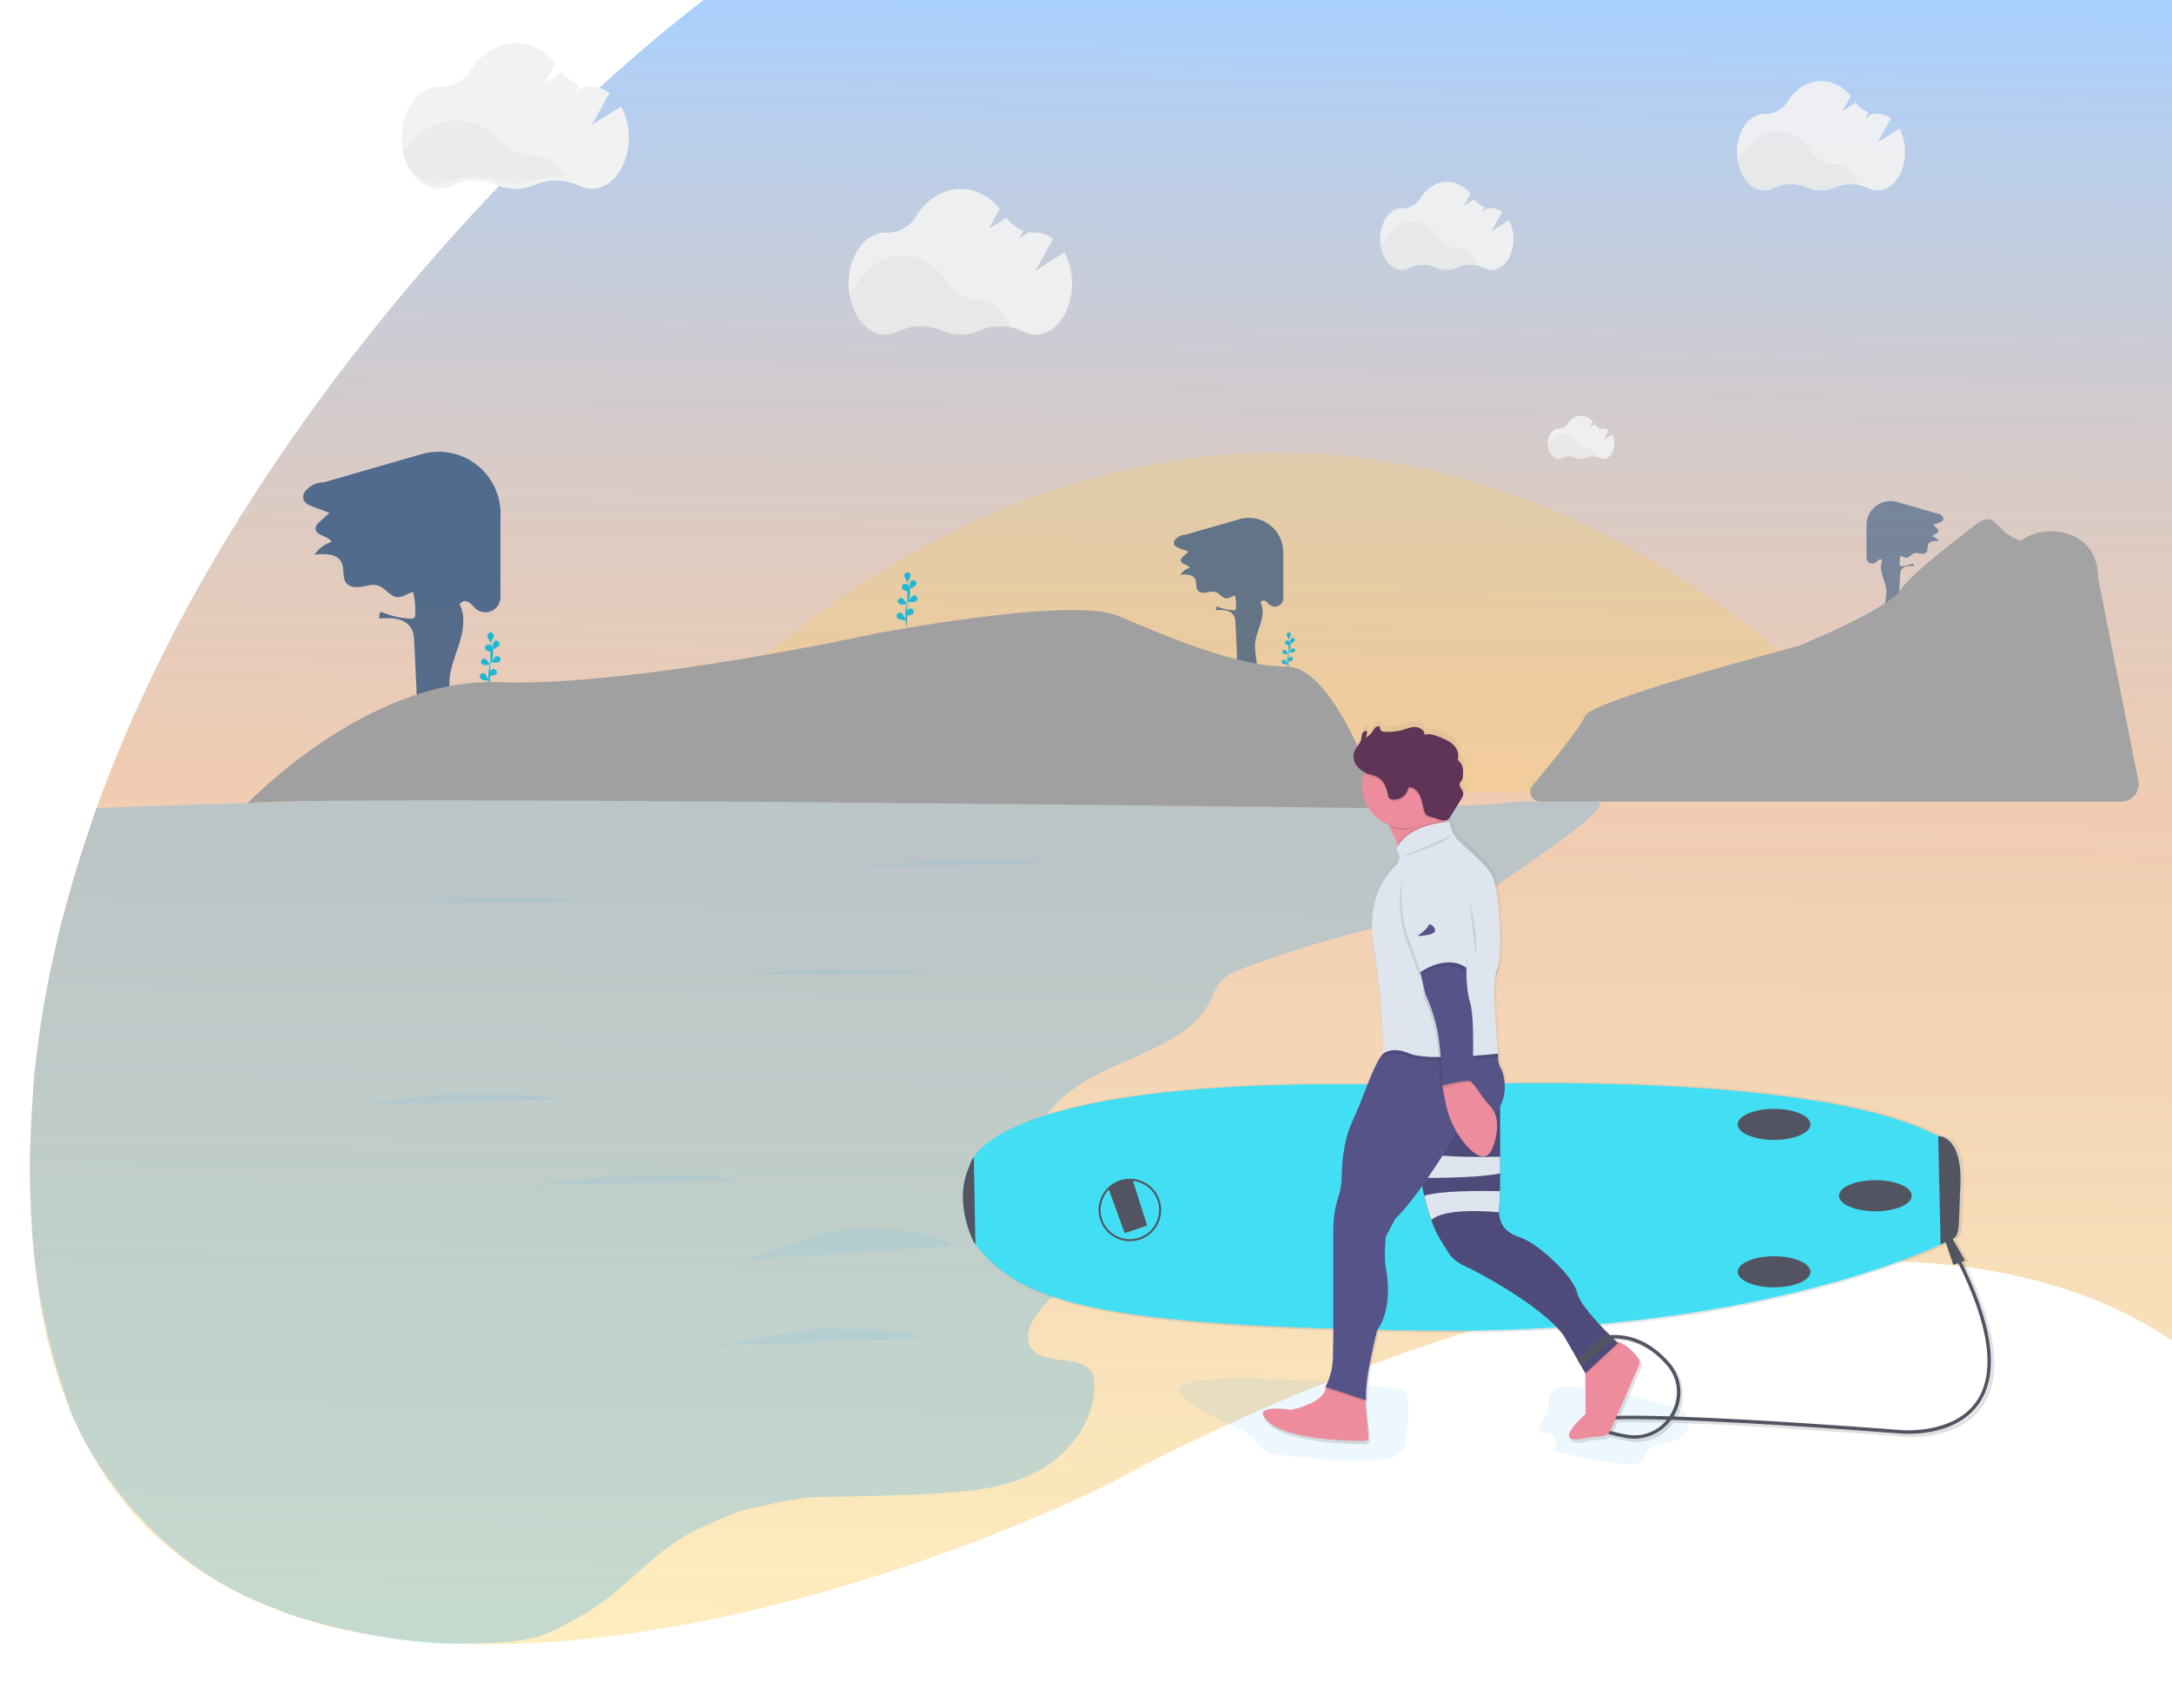 <svg width="1090" height="857" viewBox="0 0 1090 857" fill="none" xmlns="http://www.w3.org/2000/svg">
<path d="M17.632 635.751C-13.111 356.526 228.458 95.573 353.086 0H1090V672.777C944.968 574.524 673.621 680.001 556.076 745.021C389.404 824.942 48.374 914.976 17.632 635.751Z" fill="url(#paint0_linear)" fill-opacity="0.45"/>
<g filter="url(#filter0_f)">
<path d="M317.823 398.505C417.504 266.905 691.692 89.683 967.482 398.505C938.89 398.505 520.503 395.58 317.823 398.505Z" fill="#FDCA40" fill-opacity="0.21"/>
</g>
<path d="M245.918 345.279C245.918 345.279 243.807 338.13 246.315 332.87C247.381 330.668 247.701 328.18 247.226 325.78C246.995 324.642 246.658 323.527 246.222 322.45" fill="#42AFF4"/>
<path d="M247.784 319.129C247.784 319.972 246.196 322.501 246.196 322.501C246.196 322.501 244.601 319.972 244.601 319.129C244.585 318.91 244.614 318.691 244.687 318.484C244.76 318.278 244.874 318.089 245.024 317.928C245.173 317.768 245.354 317.64 245.555 317.552C245.756 317.465 245.973 317.42 246.192 317.42C246.411 317.42 246.628 317.465 246.829 317.552C247.031 317.64 247.211 317.768 247.361 317.928C247.51 318.089 247.625 318.278 247.697 318.484C247.77 318.691 247.8 318.91 247.784 319.129Z" fill="#42AFF4"/>
<path d="M250.409 323.985C249.937 324.718 247.218 325.991 247.218 325.991C247.218 325.991 247.269 322.99 247.741 322.256C247.971 321.903 248.332 321.655 248.744 321.568C249.157 321.48 249.587 321.559 249.941 321.789C250.295 322.018 250.543 322.378 250.631 322.79C250.718 323.202 250.639 323.631 250.409 323.985V323.985Z" fill="#42AFF4"/>
<path d="M250.3 332.28C249.514 332.676 246.526 332.398 246.526 332.398C246.526 332.398 248.079 329.869 248.864 329.447C249.051 329.353 249.254 329.297 249.462 329.281C249.67 329.265 249.879 329.291 250.077 329.356C250.276 329.421 250.459 329.524 250.618 329.66C250.776 329.795 250.906 329.961 251 330.147C251.095 330.333 251.151 330.536 251.167 330.744C251.183 330.951 251.157 331.16 251.092 331.358C251.027 331.556 250.924 331.74 250.788 331.898C250.652 332.056 250.486 332.186 250.3 332.28V332.28Z" fill="#42AFF4"/>
<path d="M248.797 338.535C248.088 339.058 245.099 339.294 245.099 339.294C245.099 339.294 246.196 336.503 246.906 335.981C247.243 335.775 247.646 335.702 248.034 335.776C248.423 335.851 248.769 336.068 249.006 336.384C249.243 336.701 249.352 337.094 249.314 337.488C249.275 337.881 249.091 338.245 248.797 338.51V338.535Z" fill="#42AFF4"/>
<path d="M243.875 326.16C244.508 326.767 247.437 327.399 247.437 327.399C247.437 327.399 246.72 324.49 246.095 323.883C245.793 323.589 245.386 323.427 244.964 323.433C244.542 323.438 244.139 323.611 243.845 323.913C243.551 324.215 243.388 324.621 243.394 325.042C243.399 325.464 243.572 325.866 243.875 326.16V326.16Z" fill="#42AFF4"/>
<path d="M242.211 333.502C242.997 333.89 245.985 333.62 245.985 333.62C245.985 333.62 244.432 331.091 243.647 330.661C243.273 330.498 242.85 330.483 242.466 330.621C242.082 330.759 241.765 331.039 241.581 331.403C241.397 331.767 241.36 332.187 241.477 332.578C241.595 332.968 241.857 333.299 242.211 333.502V333.502Z" fill="#42AFF4"/>
<path d="M241.578 340.853C242.279 341.376 245.276 341.612 245.276 341.612C245.276 341.612 244.17 338.822 243.469 338.307C243.305 338.16 243.112 338.048 242.903 337.979C242.693 337.91 242.471 337.886 242.251 337.907C242.032 337.929 241.819 337.996 241.627 338.104C241.434 338.213 241.267 338.36 241.135 338.536C241.003 338.713 240.909 338.915 240.86 339.13C240.81 339.345 240.806 339.568 240.848 339.784C240.89 340.001 240.976 340.206 241.102 340.387C241.228 340.568 241.39 340.721 241.578 340.836V340.853Z" fill="#42AFF4"/>
<g opacity="0.7">
<path opacity="0.7" d="M245.918 345.279C245.918 345.279 243.807 338.13 246.315 332.87C247.381 330.668 247.702 328.18 247.226 325.78C246.995 324.642 246.658 323.527 246.222 322.45" fill="#00BFB2"/>
<path opacity="0.7" d="M247.784 319.129C247.784 319.972 246.196 322.501 246.196 322.501C246.196 322.501 244.601 319.972 244.601 319.129C244.585 318.91 244.614 318.691 244.687 318.484C244.76 318.278 244.874 318.089 245.024 317.928C245.173 317.768 245.354 317.64 245.555 317.552C245.756 317.465 245.973 317.42 246.192 317.42C246.411 317.42 246.628 317.465 246.83 317.552C247.031 317.64 247.211 317.768 247.361 317.928C247.51 318.089 247.625 318.278 247.697 318.484C247.77 318.691 247.8 318.91 247.784 319.129Z" fill="#00BFB2"/>
<path opacity="0.7" d="M250.409 323.985C249.937 324.718 247.218 325.991 247.218 325.991C247.218 325.991 247.269 322.99 247.741 322.256C247.971 321.903 248.332 321.655 248.744 321.568C249.157 321.48 249.587 321.559 249.941 321.789C250.295 322.018 250.543 322.378 250.631 322.79C250.719 323.202 250.639 323.631 250.409 323.985V323.985Z" fill="#00BFB2"/>
<path opacity="0.7" d="M250.3 332.28C249.514 332.676 246.526 332.398 246.526 332.398C246.526 332.398 248.079 329.869 248.864 329.447C249.051 329.353 249.254 329.297 249.462 329.281C249.67 329.265 249.879 329.291 250.077 329.356C250.276 329.42 250.459 329.524 250.618 329.66C250.776 329.795 250.906 329.961 251 330.147C251.095 330.333 251.151 330.536 251.167 330.744C251.183 330.951 251.157 331.16 251.092 331.358C251.027 331.556 250.924 331.74 250.788 331.898C250.652 332.056 250.486 332.186 250.3 332.28V332.28Z" fill="#00BFB2"/>
<path opacity="0.7" d="M248.797 338.535C248.088 339.058 245.099 339.294 245.099 339.294C245.099 339.294 246.196 336.503 246.906 335.981C247.243 335.775 247.645 335.702 248.034 335.776C248.423 335.851 248.769 336.068 249.006 336.384C249.243 336.701 249.352 337.094 249.314 337.488C249.275 337.881 249.091 338.245 248.797 338.51V338.535Z" fill="#00BFB2"/>
<path opacity="0.7" d="M243.875 326.16C244.508 326.767 247.437 327.399 247.437 327.399C247.437 327.399 246.72 324.49 246.095 323.883C245.793 323.589 245.386 323.427 244.964 323.433C244.542 323.438 244.139 323.611 243.845 323.913C243.551 324.215 243.388 324.621 243.394 325.042C243.399 325.464 243.572 325.866 243.875 326.16V326.16Z" fill="#00BFB2"/>
<path opacity="0.7" d="M242.211 333.502C242.997 333.89 245.985 333.62 245.985 333.62C245.985 333.62 244.432 331.091 243.647 330.661C243.273 330.498 242.85 330.483 242.466 330.621C242.082 330.759 241.765 331.039 241.581 331.403C241.397 331.767 241.36 332.187 241.477 332.578C241.595 332.968 241.857 333.299 242.211 333.502V333.502Z" fill="#00BFB2"/>
<path opacity="0.7" d="M241.578 340.853C242.279 341.376 245.276 341.612 245.276 341.612C245.276 341.612 244.17 338.822 243.469 338.307C243.305 338.16 243.112 338.048 242.903 337.979C242.693 337.91 242.471 337.886 242.251 337.907C242.032 337.929 241.819 337.996 241.627 338.104C241.434 338.213 241.267 338.36 241.135 338.536C241.003 338.713 240.909 338.915 240.86 339.13C240.81 339.345 240.806 339.568 240.848 339.784C240.89 340.001 240.976 340.206 241.102 340.387C241.228 340.568 241.39 340.721 241.578 340.836V340.853Z" fill="#00BFB2"/>
</g>
<path d="M455.139 314.914C455.139 314.914 453.029 307.757 455.536 302.496C456.604 300.295 456.924 297.806 456.448 295.406C456.216 294.271 455.88 293.159 455.443 292.085" fill="#42AFF4"/>
<path d="M457.005 288.755C457.005 289.598 455.418 292.178 455.418 292.178C455.418 292.178 453.822 289.649 453.822 288.755C453.852 288.354 454.032 287.978 454.327 287.704C454.623 287.43 455.011 287.278 455.414 287.278C455.817 287.278 456.205 287.43 456.5 287.704C456.796 287.978 456.976 288.354 457.005 288.755V288.755Z" fill="#42AFF4"/>
<path d="M459.631 293.611C459.158 294.344 456.44 295.617 456.44 295.617C456.44 295.617 456.49 292.624 456.963 291.883C457.193 291.529 457.553 291.282 457.966 291.194C458.378 291.106 458.809 291.186 459.162 291.415C459.516 291.644 459.764 292.004 459.852 292.416C459.94 292.828 459.861 293.258 459.631 293.611V293.611Z" fill="#42AFF4"/>
<path d="M459.521 301.906C458.736 302.302 455.747 302.033 455.747 302.033C455.747 302.033 457.301 299.503 458.086 299.074C458.462 298.883 458.899 298.85 459.299 298.982C459.7 299.113 460.032 299.398 460.222 299.773C460.412 300.149 460.445 300.585 460.314 300.985C460.183 301.385 459.897 301.716 459.521 301.906V301.906Z" fill="#42AFF4"/>
<path d="M458.018 308.17C457.309 308.684 454.32 308.92 454.32 308.92C454.32 308.92 455.418 306.138 456.127 305.615C456.465 305.409 456.867 305.336 457.256 305.411C457.644 305.486 457.991 305.702 458.227 306.019C458.464 306.336 458.574 306.729 458.535 307.122C458.497 307.515 458.312 307.88 458.018 308.144V308.17Z" fill="#42AFF4"/>
<path d="M453.096 295.786C453.73 296.401 456.659 297.033 456.659 297.033C456.659 297.033 455.942 294.125 455.317 293.51C455.167 293.364 454.99 293.249 454.796 293.172C454.602 293.095 454.395 293.056 454.186 293.059C453.977 293.062 453.77 293.106 453.578 293.188C453.386 293.27 453.213 293.39 453.067 293.539C452.921 293.689 452.806 293.865 452.729 294.059C452.651 294.253 452.613 294.46 452.616 294.669C452.618 294.877 452.662 295.083 452.745 295.275C452.827 295.467 452.947 295.64 453.096 295.786V295.786Z" fill="#42AFF4"/>
<path d="M451.433 303.128C452.218 303.525 455.207 303.246 455.207 303.246C455.207 303.246 453.653 300.717 452.868 300.296C452.682 300.202 452.479 300.145 452.271 300.13C452.063 300.114 451.853 300.139 451.655 300.204C451.457 300.269 451.273 300.372 451.115 300.508C450.957 300.644 450.827 300.81 450.732 300.996C450.638 301.182 450.581 301.384 450.566 301.592C450.55 301.8 450.575 302.009 450.64 302.207C450.705 302.405 450.809 302.588 450.945 302.746C451.081 302.905 451.247 303.034 451.433 303.128V303.128Z" fill="#42AFF4"/>
<path d="M450.8 310.488C451.501 311.011 454.498 311.238 454.498 311.238C454.498 311.238 453.392 308.456 452.691 307.934C452.527 307.786 452.334 307.674 452.124 307.605C451.915 307.536 451.693 307.512 451.473 307.533C451.253 307.555 451.041 307.622 450.848 307.73C450.656 307.839 450.489 307.986 450.356 308.163C450.224 308.339 450.131 308.541 450.081 308.756C450.032 308.971 450.028 309.194 450.07 309.41C450.111 309.627 450.198 309.832 450.324 310.013C450.449 310.195 450.612 310.348 450.8 310.463V310.488Z" fill="#42AFF4"/>
<g opacity="0.7">
<path opacity="0.7" d="M455.139 314.914C455.139 314.914 453.029 307.757 455.536 302.496C456.604 300.295 456.924 297.806 456.448 295.406C456.216 294.271 455.88 293.159 455.443 292.085" fill="#00BFB2"/>
<path opacity="0.7" d="M457.005 288.755C457.005 289.598 455.418 292.178 455.418 292.178C455.418 292.178 453.822 289.649 453.822 288.755C453.852 288.354 454.032 287.978 454.327 287.704C454.623 287.43 455.011 287.278 455.414 287.278C455.817 287.278 456.205 287.43 456.5 287.704C456.796 287.978 456.976 288.354 457.005 288.755V288.755Z" fill="#00BFB2"/>
<path opacity="0.7" d="M459.631 293.611C459.158 294.344 456.44 295.617 456.44 295.617C456.44 295.617 456.49 292.624 456.963 291.883C457.193 291.529 457.553 291.282 457.966 291.194C458.378 291.106 458.809 291.186 459.162 291.415C459.516 291.644 459.764 292.004 459.852 292.416C459.94 292.828 459.861 293.258 459.631 293.611V293.611Z" fill="#00BFB2"/>
<path opacity="0.7" d="M459.521 301.906C458.736 302.302 455.747 302.033 455.747 302.033C455.747 302.033 457.301 299.503 458.086 299.074C458.462 298.883 458.899 298.85 459.299 298.982C459.7 299.113 460.032 299.398 460.222 299.773C460.412 300.149 460.445 300.585 460.314 300.985C460.183 301.385 459.897 301.716 459.521 301.906V301.906Z" fill="#00BFB2"/>
<path opacity="0.7" d="M458.018 308.17C457.309 308.684 454.321 308.92 454.321 308.92C454.321 308.92 455.418 306.138 456.127 305.615C456.465 305.409 456.867 305.336 457.256 305.411C457.644 305.486 457.991 305.702 458.228 306.019C458.464 306.336 458.574 306.729 458.535 307.122C458.497 307.515 458.312 307.88 458.018 308.144V308.17Z" fill="#00BFB2"/>
<path opacity="0.7" d="M453.096 295.786C453.73 296.401 456.659 297.033 456.659 297.033C456.659 297.033 455.942 294.125 455.317 293.51C455.167 293.364 454.99 293.249 454.796 293.172C454.602 293.095 454.395 293.056 454.186 293.059C453.977 293.062 453.77 293.106 453.578 293.188C453.386 293.27 453.213 293.39 453.067 293.539C452.921 293.689 452.806 293.865 452.729 294.059C452.651 294.253 452.613 294.46 452.616 294.669C452.618 294.877 452.662 295.083 452.745 295.275C452.827 295.467 452.947 295.64 453.096 295.786V295.786Z" fill="#00BFB2"/>
<path opacity="0.7" d="M451.433 303.128C452.218 303.525 455.207 303.246 455.207 303.246C455.207 303.246 453.653 300.717 452.868 300.296C452.682 300.202 452.479 300.145 452.271 300.13C452.063 300.114 451.853 300.139 451.655 300.204C451.457 300.269 451.273 300.372 451.115 300.508C450.957 300.644 450.827 300.81 450.732 300.996C450.638 301.182 450.581 301.384 450.566 301.592C450.55 301.8 450.575 302.009 450.64 302.207C450.705 302.405 450.809 302.588 450.945 302.746C451.081 302.905 451.247 303.034 451.433 303.128V303.128Z" fill="#00BFB2"/>
<path opacity="0.7" d="M450.8 310.488C451.501 311.011 454.498 311.238 454.498 311.238C454.498 311.238 453.392 308.456 452.691 307.934C452.527 307.786 452.334 307.674 452.124 307.605C451.915 307.536 451.693 307.512 451.473 307.533C451.253 307.555 451.041 307.622 450.848 307.73C450.656 307.839 450.489 307.986 450.356 308.163C450.224 308.339 450.131 308.541 450.081 308.756C450.032 308.971 450.028 309.194 450.07 309.41C450.111 309.627 450.198 309.832 450.324 310.013C450.449 310.195 450.612 310.348 450.8 310.463V310.488Z" fill="#00BFB2"/>
</g>
<path d="M646.572 335.922C646.572 335.922 645.179 331.192 646.834 327.711C647.541 326.256 647.754 324.61 647.442 323.024C647.29 322.271 647.067 321.534 646.775 320.823" fill="#42AFF4"/>
<path d="M647.805 318.623C647.57 319.424 647.217 320.185 646.758 320.882C646.296 320.186 645.94 319.424 645.703 318.623C645.689 318.477 645.707 318.33 645.754 318.192C645.801 318.053 645.876 317.926 645.975 317.818C646.074 317.71 646.194 317.624 646.328 317.565C646.462 317.506 646.607 317.475 646.754 317.475C646.9 317.475 647.045 317.506 647.179 317.565C647.313 317.624 647.434 317.71 647.533 317.818C647.631 317.926 647.707 318.053 647.754 318.192C647.8 318.33 647.818 318.477 647.805 318.623V318.623Z" fill="#42AFF4"/>
<path d="M649.544 321.835C648.91 322.378 648.198 322.824 647.433 323.158C647.425 322.323 647.542 321.49 647.779 320.688C647.85 320.562 647.945 320.451 648.06 320.363C648.175 320.274 648.307 320.211 648.448 320.176C648.588 320.141 648.735 320.135 648.878 320.159C649.021 320.183 649.157 320.236 649.279 320.315C649.4 320.394 649.504 320.497 649.584 320.618C649.664 320.739 649.718 320.875 649.743 321.017C649.768 321.16 649.763 321.306 649.729 321.447C649.694 321.587 649.631 321.72 649.544 321.835Z" fill="#42AFF4"/>
<path d="M649.443 327.323C648.621 327.474 647.781 327.499 646.952 327.399C647.367 326.674 647.888 326.015 648.497 325.443C648.744 325.337 649.022 325.33 649.275 325.422C649.528 325.514 649.735 325.699 649.856 325.939C649.977 326.178 650.001 326.455 649.924 326.713C649.847 326.97 649.675 327.188 649.443 327.323V327.323Z" fill="#42AFF4"/>
<path d="M648.48 331.462C647.694 331.75 646.868 331.918 646.031 331.96C646.317 331.174 646.718 330.435 647.222 329.768C647.447 329.623 647.718 329.57 647.981 329.617C648.244 329.665 648.479 329.811 648.639 330.025C648.798 330.239 648.871 330.505 648.841 330.77C648.812 331.036 648.683 331.28 648.48 331.454V331.462Z" fill="#42AFF4"/>
<path d="M645.221 323.268C645.963 323.665 646.76 323.949 647.585 324.111C647.404 323.296 647.103 322.511 646.69 321.784C646.595 321.678 646.479 321.591 646.349 321.531C646.22 321.471 646.079 321.438 645.936 321.434C645.793 321.43 645.65 321.456 645.518 321.509C645.385 321.563 645.264 321.643 645.164 321.744C645.063 321.846 644.984 321.967 644.933 322.1C644.881 322.233 644.857 322.376 644.862 322.519C644.867 322.661 644.902 322.802 644.964 322.931C645.026 323.059 645.113 323.174 645.221 323.268V323.268Z" fill="#42AFF4"/>
<path d="M644.124 328.124C644.959 328.28 645.813 328.308 646.656 328.208C646.241 327.481 645.717 326.822 645.103 326.252C644.854 326.127 644.566 326.106 644.302 326.193C644.037 326.28 643.818 326.468 643.693 326.716C643.568 326.964 643.546 327.252 643.633 327.516C643.72 327.78 643.909 327.999 644.157 328.124H644.124Z" fill="#42AFF4"/>
<path d="M643.701 332.996C644.488 333.285 645.313 333.453 646.15 333.494C645.866 332.708 645.462 331.972 644.951 331.31C644.84 331.229 644.714 331.169 644.58 331.136C644.446 331.103 644.307 331.096 644.171 331.116C643.895 331.157 643.648 331.306 643.482 331.53C643.316 331.753 643.246 332.033 643.287 332.308C643.329 332.584 643.478 332.831 643.701 332.996Z" fill="#42AFF4"/>
<g opacity="0.7">
<path opacity="0.7" d="M646.572 335.922C646.572 335.922 645.179 331.192 646.834 327.711C647.541 326.256 647.754 324.61 647.442 323.024C647.29 322.271 647.066 321.534 646.775 320.823" fill="#00BFB2"/>
<path opacity="0.7" d="M647.805 318.623C647.57 319.424 647.217 320.185 646.758 320.882C646.296 320.186 645.94 319.424 645.702 318.623C645.689 318.477 645.707 318.33 645.754 318.192C645.801 318.053 645.876 317.926 645.975 317.818C646.074 317.71 646.194 317.624 646.328 317.565C646.462 317.506 646.607 317.475 646.754 317.475C646.9 317.475 647.045 317.506 647.179 317.565C647.313 317.624 647.434 317.71 647.532 317.818C647.631 317.926 647.707 318.053 647.753 318.192C647.8 318.33 647.818 318.477 647.805 318.623V318.623Z" fill="#00BFB2"/>
<path opacity="0.7" d="M649.544 321.835C648.91 322.378 648.198 322.824 647.433 323.158C647.425 322.323 647.542 321.49 647.779 320.688C647.85 320.562 647.945 320.451 648.06 320.363C648.175 320.274 648.307 320.211 648.448 320.176C648.588 320.141 648.735 320.135 648.878 320.159C649.021 320.183 649.157 320.236 649.279 320.315C649.4 320.394 649.504 320.497 649.584 320.618C649.664 320.739 649.718 320.875 649.743 321.017C649.768 321.16 649.763 321.306 649.729 321.447C649.694 321.587 649.631 321.72 649.544 321.835Z" fill="#00BFB2"/>
<path opacity="0.7" d="M649.443 327.323C648.621 327.474 647.781 327.499 646.952 327.399C647.367 326.674 647.888 326.015 648.497 325.443C648.744 325.337 649.022 325.33 649.275 325.422C649.528 325.514 649.735 325.699 649.856 325.939C649.977 326.178 650.001 326.455 649.924 326.713C649.847 326.97 649.675 327.188 649.443 327.323V327.323Z" fill="#00BFB2"/>
<path opacity="0.7" d="M648.48 331.462C647.694 331.75 646.868 331.918 646.031 331.96C646.317 331.174 646.718 330.435 647.222 329.768C647.447 329.623 647.718 329.57 647.981 329.617C648.244 329.665 648.479 329.811 648.639 330.025C648.798 330.239 648.871 330.505 648.841 330.77C648.812 331.036 648.683 331.28 648.48 331.454V331.462Z" fill="#00BFB2"/>
<path opacity="0.7" d="M645.221 323.268C645.963 323.665 646.759 323.949 647.585 324.111C647.404 323.295 647.102 322.511 646.69 321.784C646.595 321.678 646.479 321.591 646.349 321.531C646.219 321.471 646.079 321.438 645.936 321.434C645.792 321.43 645.65 321.456 645.517 321.509C645.385 321.563 645.264 321.643 645.163 321.744C645.063 321.846 644.984 321.967 644.932 322.1C644.88 322.233 644.856 322.376 644.862 322.519C644.867 322.661 644.902 322.802 644.964 322.93C645.025 323.059 645.113 323.174 645.221 323.268V323.268Z" fill="#00BFB2"/>
<path opacity="0.7" d="M644.124 328.124C644.959 328.28 645.813 328.308 646.656 328.208C646.241 327.481 645.717 326.822 645.103 326.252C644.854 326.127 644.566 326.106 644.302 326.193C644.037 326.28 643.818 326.468 643.693 326.716C643.568 326.964 643.546 327.252 643.633 327.516C643.72 327.78 643.909 327.999 644.157 328.124H644.124Z" fill="#00BFB2"/>
<path opacity="0.7" d="M643.701 332.996C644.488 333.285 645.313 333.453 646.15 333.494C645.866 332.708 645.462 331.972 644.951 331.31C644.84 331.229 644.714 331.169 644.58 331.136C644.446 331.103 644.307 331.096 644.171 331.116C643.895 331.157 643.648 331.306 643.482 331.53C643.316 331.753 643.246 332.033 643.287 332.308C643.329 332.584 643.478 332.831 643.701 332.996Z" fill="#00BFB2"/>
</g>
<path d="M251.169 258.12V299.714C251.169 306.568 242.684 309.94 238.074 304.865L237.914 304.688C236.42 303.002 234.376 300.987 232.325 301.872C231.724 302.213 231.159 302.611 230.636 303.061C231.049 303.968 231.404 304.9 231.7 305.851C233.473 311.752 232.088 318.05 230.197 323.883C228.306 329.717 225.874 335.483 225.554 341.587C225.485 344.53 225.657 347.473 226.069 350.388C226.71 355.943 227.377 361.6 229.699 366.683C230.974 369.465 232.772 372.273 232.392 375.307C222.378 375.752 212.361 374.483 202.775 371.556C209.403 364.879 209.394 354.299 208.955 344.917L207.883 322.24C207.773 320.022 207.655 317.738 206.642 315.757C205.257 313.068 202.42 311.382 199.448 310.699C196.464 310.166 193.419 310.067 190.406 310.404C190.181 309.225 190.404 308.005 191.031 306.981C195.751 309.017 200.797 310.196 205.933 310.463C206.25 310.563 206.588 310.579 206.913 310.508C207.239 310.437 207.539 310.282 207.786 310.058C208.032 309.834 208.215 309.55 208.316 309.233C208.418 308.917 208.434 308.579 208.364 308.254C208.558 304.498 208.214 300.734 207.342 297.076C204.615 297.725 202.201 299.874 199.398 299.664C195.717 299.385 193.538 295.272 190.111 294.007C187.451 293.029 184.53 293.889 181.752 294.395C178.975 294.901 175.665 294.867 173.833 292.709C171.528 289.986 172.989 285.67 171.477 282.432C169.35 277.813 162.916 277.728 157.859 278.361C159.887 275.311 162.899 273.047 166.395 271.945C164.563 268.674 158.028 268.894 158.374 264.957C158.479 264.023 158.931 263.163 159.64 262.546C161.515 260.826 163.395 259.112 165.28 257.403L156.913 254.242C154.549 253.357 151.848 252.109 152.16 249.007C152.308 247.844 152.851 246.767 153.697 245.955L154.229 245.416C156.448 243.237 159.441 242.024 162.553 242.044L211.522 227.932C216.159 226.596 221.044 226.357 225.79 227.234C230.536 228.112 235.012 230.081 238.863 232.986C242.714 235.892 245.834 239.653 247.976 243.971C250.118 248.29 251.223 253.048 251.203 257.867L251.169 258.12Z" fill="#134074" fill-opacity="0.69"/>
<path d="M643.997 277.256V300.304C643.984 301.139 643.723 301.951 643.247 302.637C642.771 303.323 642.102 303.853 641.324 304.159C640.546 304.465 639.695 304.534 638.878 304.356C638.062 304.179 637.316 303.763 636.736 303.162L636.652 303.061C635.807 302.134 634.693 301.012 633.553 301.501C633.219 301.688 632.905 301.908 632.616 302.159C632.843 302.664 633.04 303.182 633.207 303.71C634.186 306.956 633.418 310.454 632.363 313.7C631.307 316.945 629.973 320.124 629.83 323.521C629.791 325.15 629.887 326.78 630.117 328.394C630.472 331.471 630.843 334.607 632.126 337.422C632.835 338.965 633.815 340.525 633.621 342.202C628.071 342.454 622.519 341.749 617.208 340.12C620.88 336.428 620.88 330.56 620.636 325.359C620.433 321.172 620.236 316.982 620.045 312.789C620.073 311.557 619.837 310.332 619.352 309.198C618.929 308.472 618.354 307.845 617.666 307.361C616.979 306.876 616.195 306.546 615.367 306.391C613.715 306.097 612.029 306.043 610.361 306.231C610.235 305.577 610.358 304.901 610.707 304.334C613.322 305.465 616.118 306.119 618.964 306.264C619.14 306.319 619.327 306.326 619.507 306.285C619.687 306.245 619.853 306.158 619.989 306.034C620.125 305.909 620.225 305.751 620.281 305.576C620.337 305.4 620.346 305.214 620.306 305.034C620.418 302.955 620.23 300.871 619.749 298.846V298.846C618.238 299.2 616.895 300.397 615.342 300.279C613.307 300.119 612.092 297.843 610.175 297.143C608.698 296.604 607.085 297.076 605.54 297.354C603.995 297.632 602.163 297.615 601.158 296.426C599.875 294.917 600.677 292.523 599.849 290.728C598.667 288.199 595.105 288.123 592.302 288.468C593.426 286.781 595.094 285.529 597.03 284.919C596.016 283.098 592.394 283.233 592.58 281.05C592.641 280.53 592.894 280.052 593.289 279.709L596.413 276.86L591.778 275.107C590.47 274.618 588.958 273.926 589.144 272.207C589.224 271.565 589.522 270.97 589.988 270.521L590.292 270.217C590.899 269.616 591.618 269.14 592.409 268.818C593.2 268.495 594.047 268.332 594.902 268.337L622.012 260.548C624.579 259.814 627.283 259.687 629.908 260.176C632.533 260.666 635.009 261.758 637.138 263.368C639.267 264.977 640.993 267.059 642.177 269.449C643.362 271.839 643.973 274.472 643.963 277.138L643.997 277.256Z" fill="#134074" fill-opacity="0.62"/>
<path d="M936.693 263.777V279.937C936.698 280.521 936.877 281.091 937.209 281.572C937.54 282.054 938.007 282.426 938.552 282.64C939.096 282.855 939.692 282.903 940.263 282.777C940.834 282.651 941.355 282.358 941.759 281.935L941.818 281.868C942.4 281.218 943.194 280.426 943.996 280.772C944.229 280.906 944.45 281.061 944.654 281.235C944.492 281.588 944.354 281.951 944.241 282.323C943.548 284.607 944.089 287.069 944.832 289.345C945.575 291.621 946.52 293.855 946.639 296.241C946.664 297.385 946.596 298.53 946.436 299.664C946.296 301.838 945.818 303.976 945.018 306.003C944.528 307.091 943.827 308.186 943.971 309.375C947.871 309.547 951.771 309.051 955.504 307.908C952.92 305.312 952.92 301.164 953.097 297.539C953.232 294.597 953.376 291.638 953.511 288.713C953.489 287.845 953.653 286.983 953.992 286.184C954.29 285.673 954.694 285.232 955.178 284.892C955.662 284.551 956.213 284.319 956.795 284.211C957.957 284.003 959.143 283.963 960.316 284.093C960.397 283.634 960.31 283.161 960.071 282.761C958.234 283.556 956.27 284.015 954.271 284.118C954.147 284.14 954.019 284.138 953.896 284.11C953.773 284.083 953.656 284.031 953.553 283.958C953.469 283.863 953.406 283.752 953.367 283.632C953.328 283.512 953.313 283.385 953.325 283.259C953.245 281.797 953.379 280.332 953.722 278.909C954.777 279.162 955.723 279.996 956.812 279.912C958.247 279.802 959.092 278.226 960.443 277.712C961.481 277.332 962.612 277.669 963.701 277.863C964.791 278.057 966.065 278.049 966.775 277.206C967.678 276.152 967.112 274.466 967.695 273.21C968.539 271.414 971.072 271.381 972.997 271.625C972.215 270.423 971.039 269.529 969.671 269.096C970.388 267.815 972.93 267.907 972.794 266.373C972.758 266.01 972.583 265.675 972.305 265.437L970.11 263.431L973.369 262.2C974.289 261.854 975.344 261.357 975.218 260.16C975.156 259.71 974.945 259.295 974.618 258.98L974.407 258.769C973.981 258.346 973.475 258.011 972.919 257.783C972.362 257.556 971.766 257.441 971.165 257.446L952.109 251.949C950.304 251.429 948.403 251.337 946.555 251.678C944.708 252.019 942.966 252.786 941.466 253.916C939.967 255.047 938.752 256.51 937.918 258.191C937.083 259.872 936.652 261.724 936.659 263.6L936.693 263.777Z" fill="#134074" fill-opacity="0.5"/>
<path opacity="0.3" d="M761.702 402.256H800.545C814.852 402.256 760.351 437.669 748.329 446.185C734.532 455.94 715.833 459.583 698.153 463.672C673.355 469.406 648.951 476.703 625.088 485.518C620.772 487.12 616.338 488.848 613.33 491.799C609.983 495.088 608.853 499.43 606.839 503.359C598.955 518.688 578.404 526.681 560.248 534.649C542.092 542.616 522.866 554.378 522.017 570.904C521.66 577.481 525.321 584.842 533.061 587.118C542.407 589.892 555.711 584.968 561.463 591.511C563.757 594.133 563.604 597.632 563.009 600.786C559.186 620.912 541.769 637.362 525.763 653.179C518.074 660.768 510.938 672.892 520.351 679.132C527.87 684.115 541.438 681.012 546.969 687.445C548.872 689.671 549.212 692.504 549.229 695.194C549.348 714.51 534.743 733.422 513.096 741.955C499.095 747.486 483.148 748.776 467.575 749.653C447.882 750.775 410.37 751.34 408.401 751.34C406.433 751.34 393.568 753.17 384.28 755.406C371.199 758.555 375.691 755.858 351.73 766.694C327.769 777.531 316.466 796.269 293.862 809.589C271.257 822.91 266.284 824.49 229.664 824.941C193.044 825.393 143.741 810.667 139.697 807.783C63.745 781.143 35.334 709.515 33.907 704.835C52.895 742.312 19.892 691.741 15.823 612.272C14.387 584.223 14.919 577.956 17.18 538.221C22.153 496.681 24.865 489.908 29.838 466.88L38.428 436.176L43.401 420.824L48.374 405.472C234.196 399.047 498.602 391.666 684.313 399.938C729.97 401.936 716.368 407.037 761.702 402.256Z" fill="#42AFF4"/>
<path d="M772.868 402.284C771.934 402.284 771.018 402.019 770.23 401.518C769.441 401.017 768.812 400.303 768.416 399.457C768.02 398.612 767.873 397.672 767.993 396.747C768.113 395.821 768.495 394.949 769.094 394.233C778.196 383.367 793.41 364.728 795.436 359.324C798.34 351.518 902.466 324.187 902.466 324.187C902.466 324.187 947.829 305.961 954.229 295.524C958.019 289.362 976.686 274.533 991.293 263.49C1002.58 254.925 1000.69 267.705 1014.38 271.347C1025.06 262.512 1052.93 264.603 1052.93 290.079L1073.1 391.948C1073.35 393.204 1073.32 394.498 1073.01 395.74C1072.7 396.981 1072.11 398.138 1071.3 399.127C1070.49 400.116 1069.47 400.913 1068.31 401.46C1067.15 402.008 1065.88 402.292 1064.6 402.292L772.868 402.284Z" fill="#A3A3A3"/>
<path d="M123.801 403.54C123.801 403.54 184.31 339.791 250.24 342.371C316.17 344.95 438.997 318.025 438.997 318.025C438.997 318.025 537.432 299.107 560.911 309.021C584.391 318.935 620.518 334.564 645.812 334.564C671.107 334.564 693.675 405.614 693.675 405.614C693.675 405.614 123.801 398.33 123.801 403.54Z" fill="#A0A0A0"/>
<path opacity="0.1" d="M780.18 721.163C780.818 722.24 781.073 723.501 780.905 724.742C780.736 725.983 780.154 727.13 779.251 727.999C791.15 731.211 803.292 733.45 815.555 734.693C818.696 735.013 822.36 735.064 824.412 732.67C825.788 731.051 826.1 728.648 827.628 727.198C828.597 726.417 829.742 725.882 830.963 725.639C834.746 724.585 838.748 724.054 842.167 722.132C845.586 720.21 848.347 716.307 847.368 712.513C846.236 708.146 841.145 706.317 836.764 705.179L823.112 701.621C814.968 699.422 806.644 697.952 798.239 697.229C793.562 696.858 785.946 694.861 781.497 696.909C775.992 699.438 778.221 704.378 776.38 709.251C775.477 711.636 771.222 715.295 773.105 718.237C774.177 719.923 778.441 718.397 780.18 721.163Z" fill="#42AFF4"/>
<path opacity="0.1" d="M630.176 691.758C630.176 691.758 579.426 689.693 594.716 701.874C610.006 714.056 623.92 715.675 630.176 723.228C636.432 730.781 637.851 729.635 660.157 731.877C682.463 734.12 704.524 734.002 705.343 725.133C706.162 716.265 708.45 702.532 705.343 698.519C702.236 694.506 630.176 691.758 630.176 691.758Z" fill="#42AFF4"/>
<path d="M986.126 633.767L987.89 633.11L981.676 622.201C985.543 619.765 984.479 615.642 985.493 595.3C986.708 570.912 975.977 569.825 974.356 569.808H974.154C926.747 544.517 816.129 542.224 756.084 543.017C755.984 540.471 755.357 537.974 754.243 535.682C753.25 533.838 752.736 531.774 752.749 529.68V529.68C752.749 529.68 752.749 529.562 752.749 529.36C752.749 528.517 752.749 527.918 752.749 527.918C752.749 527.918 750.968 510.856 750.883 498.033C750.925 492.975 751.272 488.76 752.167 486.906C753.332 484.511 753.813 478.425 753.771 471.301C753.855 458.589 752.082 441.644 749.389 436.856C746.696 432.068 739.148 425.585 733.643 420.552C730.674 417.841 728.788 414.149 728.332 410.158C728.332 410.158 727.286 410.158 725.605 410.352L725.327 409.508V409.424C726.143 409.508 726.961 409.279 727.615 408.783C728.071 408.377 728.454 407.895 728.746 407.359L734.116 398.659C734.807 397.775 735.184 396.686 735.188 395.565C734.994 393.769 732.917 392.311 733.423 390.574C733.643 389.833 734.268 389.31 734.639 388.619C734.928 387.931 735.066 387.189 735.045 386.444C735.146 384.016 735.112 381.259 733.356 379.607C733.026 379.367 732.755 379.055 732.562 378.696C732.466 378.267 732.483 377.819 732.613 377.398C733.06 374.869 731.718 372.281 729.801 370.578C727.885 368.875 725.462 367.897 723.089 366.945C720.717 365.992 718.083 365.082 715.685 365.925C715.795 363.573 713.152 361.912 710.856 361.92C708.559 361.929 706.347 363.025 704.102 363.606C701.766 364.136 699.379 364.402 696.984 364.399C696.095 364.506 695.192 364.39 694.359 364.062C693.947 363.88 693.613 363.558 693.416 363.154C693.22 362.749 693.174 362.288 693.286 361.853C692.921 361.638 692.495 361.55 692.075 361.603C691.654 361.657 691.264 361.848 690.964 362.148C690.371 362.774 689.866 363.477 689.462 364.239C688.618 365.555 687.457 366.639 686.085 367.391C686.55 366.375 686.767 365.263 686.718 364.146C685.873 363.598 684.784 364.289 684.396 365.183C684.119 366.12 683.941 367.083 683.864 368.057C683.341 370.485 681.171 372.222 680.318 374.557C679.925 375.819 679.857 377.159 680.119 378.454C680.382 379.749 680.967 380.958 681.821 381.967C682.792 383.142 683.989 384.111 685.342 384.817C685.257 385.061 685.164 385.306 685.088 385.558C683.601 390.695 684.059 396.198 686.376 401.018C688.694 405.839 692.707 409.638 697.651 411.692L698.2 412.788C699.433 415.258 700.969 418.487 702.236 421.698L702.455 422.246C702.1 422.804 701.776 423.381 701.484 423.975C701.484 423.975 704.971 427.928 701.484 432.177C701.484 432.177 688.82 441.737 689.225 464.557C689.188 468.48 689.496 472.398 690.146 476.267C692.971 493.368 694.57 510.649 694.933 527.977C692.788 529.807 689.664 536.77 686.979 543.581C530.981 541.702 496.349 569.378 488.75 580.463C487.731 581.788 487.014 583.319 486.648 584.948C477.927 603.545 488.826 623.912 488.826 623.912L489.536 624.84C509.976 651.108 541.78 663.863 669.79 667.749V668.145L669.613 682.055C669.526 687.332 668.242 692.52 665.856 697.229V697.229C665.898 697.509 665.898 697.793 665.856 698.072V698.14C665.644 700.188 663.559 705.348 648.674 708.964C648.674 708.964 625.777 705.381 637.631 715.489C647.763 724.164 677.312 724.762 685.502 724.804C685.774 724.802 686.043 724.743 686.291 724.632C686.54 724.521 686.762 724.36 686.945 724.159C687.129 723.958 687.268 723.721 687.355 723.464C687.443 723.206 687.476 722.934 687.452 722.663L685.873 704.724L685.797 703.881H686.321C685.308 693.925 691.843 668.584 691.843 668.584C691.906 668.497 691.966 668.407 692.02 668.314C699.863 668.483 708.011 668.617 716.504 668.727C739.958 669.031 761.893 668.398 782.307 667.083C783.542 668.381 784.687 669.761 785.735 671.214L792.616 683.328L794.381 686.43L796.643 690.409V691.328L796.787 711.114C796.787 711.114 777.233 728.185 797.952 723.051L805.466 722.301C806.409 722.196 807.295 721.798 807.999 721.163C811.051 722.061 814.152 722.784 817.286 723.329C818.581 723.546 819.891 723.656 821.204 723.658C824.84 723.652 828.423 722.779 831.653 721.111C834.884 719.444 837.669 717.031 839.778 714.073C849.909 714.385 862.573 714.916 878.201 715.809C916.472 717.925 954.609 720.969 954.972 721.002C956.095 721.112 982.656 723.624 994.889 705.727C1005.18 690.865 1002.18 666.662 986.126 633.767ZM817.674 721.584C814.828 721.085 812.01 720.438 809.232 719.645C809.228 719.614 809.228 719.583 809.232 719.552L811.764 713.828C817.59 713.651 825.906 713.66 837.777 713.997C835.444 716.98 832.336 719.265 828.79 720.603C825.245 721.941 821.4 722.281 817.674 721.584V721.584ZM839.018 712.311C827.122 711.957 818.612 711.923 812.499 712.1L823.644 686.557C823.918 685.926 824.021 685.233 823.942 684.55C823.864 683.866 823.606 683.215 823.196 682.662C821.398 680.226 817.945 676.162 814.213 674.873C813.667 674.679 813.1 674.552 812.524 674.493L811.351 673.372L810.734 672.773C816.484 672.58 827.198 674.173 837.498 686.068C844.759 694.498 843.543 704.336 839.98 710.76C839.668 711.24 839.356 711.763 839.018 712.269V712.311ZM993.589 704.724C981.938 721.761 955.537 719.283 955.25 719.249C954.963 719.215 915.805 716.104 877.061 713.972C862.59 713.179 850.753 712.657 841.044 712.345C841.196 712.092 841.34 711.847 841.483 711.586C843.899 707.416 844.939 702.592 844.455 697.798C843.972 693.005 841.99 688.485 838.79 684.879C827.046 671.307 814.677 670.548 809.063 671.087L807.855 669.874C806.547 668.542 805.086 667.024 803.634 665.414C907.565 655.888 966.623 629.223 975.589 624.949L976.796 624.351L978.173 623.845L982.031 635.335L984.505 634.408C1000.3 666.737 1003.37 690.393 993.589 704.715V704.724Z" fill="url(#paint1_linear)"/>
<path d="M686.76 721.07C686.782 721.338 686.748 721.608 686.661 721.862C686.573 722.117 686.434 722.35 686.251 722.548C686.069 722.746 685.847 722.905 685.601 723.013C685.354 723.121 685.088 723.177 684.818 723.177C676.671 723.177 647.239 722.545 637.116 713.98C625.296 703.999 648.092 707.539 648.092 707.539C662.926 703.965 664.977 698.873 665.214 696.85C665.21 696.828 665.21 696.805 665.214 696.783C665.258 696.503 665.258 696.219 665.214 695.94L665.805 695.594L668.042 694.27L684.835 699.329L685.181 703.299L686.76 721.07Z" fill="#EC8C9C"/>
<path d="M820.114 722.022C818.81 722.024 817.508 721.917 816.222 721.702C811.641 720.896 807.126 719.752 802.714 718.279C797.395 716.526 795.436 715.245 795.748 713.685C796.044 712.252 796.593 709.554 837.794 710.793C838.131 710.288 838.452 709.773 838.739 709.259C842.285 702.911 843.509 693.166 836.266 684.879C821.33 667.774 805.517 672.234 805.356 672.293L804.858 670.607C805.027 670.556 821.862 665.726 837.574 683.707C840.763 687.257 842.74 691.725 843.221 696.469C843.702 701.213 842.662 705.987 840.251 710.102C840.115 710.355 839.963 710.608 839.82 710.852C849.487 711.164 861.29 711.695 875.702 712.463C914.311 714.562 953.241 717.639 953.629 717.672C954.018 717.706 980.216 720.151 991.824 703.341C1001.75 688.943 998.41 664.992 981.896 632.157L983.449 631.373C1000.28 664.832 1003.58 689.372 993.251 704.328C981.051 722.031 954.592 719.502 953.469 719.409C953.106 719.409 915.105 716.374 876.977 714.275C861.366 713.432 848.795 712.876 838.68 712.589C836.556 715.519 833.765 717.902 830.537 719.542C827.309 721.183 823.736 722.033 820.114 722.022ZM797.488 714.005C797.724 714.292 798.754 715.16 803.237 716.627C807.568 718.08 812.002 719.207 816.501 719.999C820.202 720.682 824.02 720.345 827.543 719.024C831.067 717.704 834.164 715.45 836.502 712.505C804.791 711.561 798.467 713.07 797.488 714.005Z" fill="#535461"/>
<path d="M795.866 684.837L795.579 689.179L795.723 709.638C795.723 709.638 776.237 726.499 796.88 721.441L804.368 720.69C805.172 720.608 805.94 720.315 806.593 719.842C807.247 719.368 807.764 718.73 808.092 717.993L822.444 685.368C822.718 684.746 822.822 684.062 822.745 683.387C822.667 682.712 822.412 682.069 822.005 681.524C819.65 678.363 814.483 672.445 809.552 673.566C802.891 675.075 795.866 684.837 795.866 684.837Z" fill="#EC8C9C"/>
<path d="M983.778 595.309C982.47 621.341 984.623 620.473 975.082 623.971L973.884 624.561C962.671 629.847 873.178 669.789 715.727 667.774C548.779 665.625 512.145 653.275 489.502 624.435C489.265 624.132 489.02 623.828 488.784 623.516C488.784 623.516 477.927 603.41 486.614 585.041C486.987 583.429 487.704 581.917 488.717 580.607C496.729 569.024 534.916 539.097 714.739 544.829C714.739 544.829 905.953 535 972.431 570.12H972.634C974.255 570.162 984.944 571.232 983.778 595.309Z" fill="#42DFF4"/>
<path d="M811.942 673.996L795.579 689.17L793.325 685.242L791.569 682.173L784.714 670.253C773.561 654.784 738.506 636.987 738.506 636.987C731.059 633.919 728.214 630.859 727.133 629.046C726.289 627.622 725.445 626.18 724.474 624.831C721.902 620.949 719.821 616.764 718.277 612.372C716.841 608.372 715.66 604.287 714.739 600.139C713.895 596.523 713.422 593.395 713.11 591.229C712.84 589.29 712.73 588.143 712.73 588.143L715.263 578.971L723.182 550.098L752.732 548.656C752.732 548.656 752.876 565.331 752.85 580.556C752.85 583.422 752.85 586.238 752.85 588.885C752.85 592.257 752.791 595.317 752.749 597.872C752.673 601.041 752.58 603.402 752.462 604.481C752.297 605.795 752.238 607.12 752.285 608.443C752.496 613.442 754.657 618.306 762.416 620.818C772.193 624.005 789.864 640.933 791.459 648.739C792.506 653.873 801.067 663.197 806.8 668.971C808.168 670.346 809.333 671.501 810.27 672.394C811.283 673.389 811.942 673.996 811.942 673.996Z" fill="#565388"/>
<path opacity="0.1" d="M811.942 673.996L795.579 689.17L793.325 685.242L791.569 682.173L784.714 670.253C773.561 654.784 738.506 636.987 738.506 636.987C731.059 633.919 728.214 630.859 727.133 629.046C726.289 627.622 725.445 626.18 724.474 624.831C721.902 620.949 719.821 616.764 718.277 612.372C716.841 608.372 715.66 604.287 714.739 600.139C713.895 596.523 713.422 593.395 713.11 591.229C712.84 589.29 712.73 588.143 712.73 588.143L715.263 578.971L723.182 550.098L752.732 548.656C752.732 548.656 752.876 565.331 752.85 580.556C752.85 583.422 752.85 586.238 752.85 588.885C752.85 592.257 752.791 595.317 752.749 597.872C752.673 601.041 752.58 603.402 752.462 604.481C752.297 605.795 752.238 607.12 752.285 608.443C752.496 613.442 754.657 618.306 762.416 620.818C772.193 624.005 789.864 640.933 791.459 648.739C792.506 653.873 801.067 663.197 806.8 668.971C808.168 670.346 809.333 671.501 810.27 672.394C811.283 673.389 811.942 673.996 811.942 673.996Z" fill="black"/>
<path d="M752.825 580.497C752.825 583.363 752.825 586.179 752.825 588.826C744.315 590.875 724.255 591.178 713.144 591.17C712.874 589.231 712.755 588.084 712.755 588.084L715.288 578.912C726.534 580.935 744.931 580.708 752.825 580.497Z" fill="#DFE5EE"/>
<path d="M752.445 604.422C752.281 605.733 752.221 607.055 752.268 608.376C730.021 606.521 721.477 609.345 718.311 612.312C716.875 608.313 715.694 604.228 714.773 600.08C723.503 597.416 744.323 597.61 752.766 597.813C752.622 600.982 752.529 603.343 752.445 604.422Z" fill="#DFE5EE"/>
<path opacity="0.1" d="M685.181 703.35H684.767L665.214 696.842C665.211 696.822 665.211 696.802 665.214 696.783C665.408 696.403 665.585 696.015 665.771 695.628L668.008 694.304L684.801 699.362L685.181 703.35Z" fill="black"/>
<path d="M748.933 524.875L751.829 528.778C751.829 528.778 751.432 533.55 753.298 536.45C755.164 539.35 761.825 562.625 730.502 569.277C730.502 569.277 712.688 599.625 700.235 611.655L695.456 620.625C695.456 620.625 694.434 631.179 695.456 636.237C696.478 641.295 698.639 657.068 691.108 667.623C691.108 667.623 684.59 692.643 685.603 702.481H684.759L665.205 695.973C667.586 691.312 668.86 686.166 668.929 680.934L669.114 667.193V616.966C669.114 611.24 670.017 605.55 671.791 600.106V600.106C672.731 597.241 673.232 594.251 673.277 591.237C673.361 584.948 674.121 572.843 678.342 563.502C680.419 558.857 682.471 554.229 684.252 549.432C687.224 541.474 691.505 531.037 694.206 528.77L698.428 520.82L720.928 522.987L748.933 524.875Z" fill="#565388"/>
<path d="M728.805 422.988C728.805 422.988 701.425 439.975 703.738 435.204C704.709 433.197 703.359 428.561 701.45 423.848C700.184 420.678 698.656 417.483 697.432 415.047C696.207 412.611 695.194 410.756 695.194 410.756C695.194 410.756 723.444 393.702 722.422 400.21C722.251 402.338 722.448 404.48 723.005 406.541C723.402 408.227 723.917 410.073 724.499 411.852C726.382 417.644 728.805 422.988 728.805 422.988Z" fill="#EC8C9C"/>
<path d="M489.502 624.435C489.265 624.132 489.021 623.828 488.784 623.516C488.784 623.516 477.927 603.41 486.614 585.041C486.987 583.429 487.705 581.917 488.717 580.607L489.502 624.435Z" fill="#535461"/>
<path d="M582.212 607.246C582.212 610.247 581.321 613.181 579.651 615.676C577.981 618.172 575.608 620.117 572.831 621.265C570.054 622.414 566.998 622.714 564.051 622.129C561.103 621.543 558.395 620.098 556.269 617.976C554.144 615.854 552.697 613.15 552.11 610.206C551.524 607.263 551.825 604.212 552.975 601.439C554.125 598.666 556.073 596.296 558.572 594.629C561.071 592.962 564.01 592.072 567.015 592.072C567.48 592.072 567.944 592.072 568.4 592.131C572.176 592.476 575.686 594.217 578.242 597.014C580.797 599.811 582.213 603.46 582.212 607.246V607.246Z" stroke="#535461" stroke-miterlimit="10"/>
<path d="M575.695 615.052L564.398 618.888L556.31 596.455C559.155 593.638 563 592.056 567.007 592.055C567.471 592.055 567.936 592.055 568.391 592.114L575.695 615.052Z" fill="#535461"/>
<path opacity="0.1" d="M720.666 404.526C716.859 410.427 712.544 416.413 704.954 416.413C702.384 416.417 699.835 415.954 697.432 415.047C696.157 412.518 695.194 410.756 695.194 410.756C695.194 410.756 723.444 393.702 722.422 400.21C722.178 401.837 720.109 402.073 720.666 404.526Z" fill="black"/>
<path d="M726.391 394.14C726.391 399.817 724.132 405.261 720.112 409.275C716.092 413.289 710.64 415.544 704.954 415.544C699.269 415.544 693.817 413.289 689.796 409.275C685.776 405.261 683.518 399.817 683.518 394.14C683.512 392.124 683.797 390.116 684.362 388.18C685.803 383.233 688.983 378.97 693.318 376.176C697.653 373.381 702.852 372.241 707.961 372.966C713.069 373.69 717.745 376.231 721.129 380.12C724.513 384.01 726.378 388.988 726.382 394.14H726.391Z" fill="#EC8C9C"/>
<path opacity="0.1" d="M728.805 422.988C728.805 422.988 701.425 439.975 703.738 435.204C704.709 433.197 703.359 428.561 701.45 423.848C706.871 414.853 718.885 412.476 724.499 411.852C726.382 417.644 728.805 422.988 728.805 422.988Z" fill="black"/>
<path opacity="0.1" d="M727.497 414.238C727.497 414.238 709.767 413.243 703.224 426.546C703.454 428.199 703.349 429.883 702.914 431.495C702.479 433.107 701.722 434.615 700.691 435.929C700.691 435.929 684.472 448.076 689.394 477.725C692.344 495.173 693.947 512.822 694.19 530.515C694.19 530.515 698.411 526.612 707.521 530.515C716.631 534.418 751.837 530.515 751.837 530.515C751.837 530.515 748.072 494.796 751.263 488.288C754.455 481.78 752.547 447.689 748.494 440.599C745.767 435.836 738.278 429.471 732.799 424.497C729.849 421.83 727.968 418.185 727.505 414.238H727.497Z" fill="black"/>
<path d="M727.496 412.501C727.496 412.501 707.234 412.788 700.699 426.091C700.699 426.091 704.177 430.002 700.699 434.192C700.699 434.192 684.48 446.34 689.402 475.989C692.349 493.437 693.949 511.085 694.19 528.778C694.19 528.778 698.411 524.875 707.521 528.778C716.631 532.681 751.837 528.778 751.837 528.778C751.837 528.778 748.072 493.06 751.263 486.552C754.454 480.043 752.546 445.952 748.494 438.862C745.767 434.108 738.278 427.734 732.799 422.761C729.848 420.093 727.967 416.448 727.505 412.501H727.496Z" fill="#DFE5EE"/>
<path d="M726.028 540.066L723.74 544.838L725.605 554.01C727.087 561.536 730.486 568.553 735.475 574.385C740.465 580.143 746.451 584.08 749.524 574.916C753.323 563.527 750.368 557.803 747.92 555.215C745.812 552.938 743.9 550.487 742.204 547.889C739.781 544.366 736.404 540.193 732.773 538.743C726.112 536.214 726.028 540.066 726.028 540.066Z" fill="#EC8C9C"/>
<path opacity="0.1" d="M713.304 480.76L713.254 487.631L714.452 500.579C716.833 505.721 718.694 511.086 720.008 516.597C722.541 526.713 722.853 546.54 722.853 546.54C722.853 546.54 736.269 542.233 738.894 543.531C738.894 543.531 739.671 514.025 736.919 504.752C734.166 495.479 735.323 482.935 735.323 482.935L713.304 480.76Z" fill="black"/>
<path d="M714.174 479.032L712.764 487.993L715.297 498.843C717.677 503.984 719.538 509.35 720.852 514.86C723.385 524.976 723.697 544.804 723.697 544.804C723.697 544.804 736.15 541.432 738.759 542.772C738.759 542.772 740.499 512.264 737.746 503.007C734.994 493.751 736.151 481.182 736.151 481.182L714.174 479.032Z" fill="#565388"/>
<path opacity="0.1" d="M726.39 394.14C726.394 397.354 725.671 400.528 724.275 403.424C722.879 406.32 720.846 408.864 718.328 410.866L717.247 410.503C716.729 410.36 716.243 410.123 715.812 409.804C715.318 409.332 714.965 408.734 714.79 408.075C714.005 405.749 713.768 403.253 712.89 400.943C712.012 398.634 710.265 396.433 707.825 396.029C707.555 395.961 707.27 395.994 707.023 396.121C706.757 396.353 706.586 396.674 706.541 397.023C706.234 398.074 705.688 399.04 704.945 399.846C704.203 400.652 703.284 401.275 702.261 401.668C700.986 402.141 698.723 402.511 697.508 401.668C696.452 400.935 696.486 399.687 696.233 398.532C695.549 395.354 693.987 392.142 690.897 390.701C689.841 390.275 688.758 389.92 687.655 389.639C686.507 389.303 685.402 388.837 684.362 388.248C685.803 383.3 688.983 379.038 693.318 376.243C697.653 373.448 702.852 372.309 707.961 373.033C713.069 373.758 717.745 376.298 721.129 380.188C724.513 384.078 726.378 389.055 726.382 394.208L726.39 394.14Z" fill="black"/>
<path d="M690.906 389.765C689.848 389.337 688.762 388.982 687.655 388.703C685.119 388.025 682.842 386.611 681.112 384.64C680.262 383.645 679.678 382.451 679.415 381.17C679.153 379.889 679.219 378.562 679.609 377.314C680.453 375.012 682.623 373.293 683.138 370.89C683.224 369.934 683.402 368.988 683.67 368.066C684.058 367.181 685.19 366.498 685.992 367.037C686.041 368.14 685.824 369.239 685.359 370.241C686.724 369.497 687.884 368.429 688.736 367.13C689.128 366.379 689.629 365.688 690.222 365.082C690.52 364.783 690.91 364.592 691.329 364.54C691.748 364.488 692.173 364.578 692.535 364.795C692.424 365.225 692.47 365.68 692.665 366.078C692.86 366.477 693.191 366.793 693.599 366.97C694.431 367.293 695.329 367.409 696.216 367.307C698.605 367.302 700.986 367.037 703.316 366.515C705.562 365.925 707.732 364.829 710.071 364.829C712.409 364.829 715.001 366.456 714.892 368.782C717.281 367.939 719.898 368.875 722.262 369.811C724.626 370.747 727.041 371.725 728.949 373.402C730.857 375.08 732.199 377.617 731.743 380.146C731.616 380.562 731.602 381.004 731.701 381.428C731.889 381.786 732.158 382.094 732.486 382.33C734.251 383.957 734.276 386.688 734.175 389.074C734.2 389.808 734.065 390.539 733.778 391.215C733.432 391.898 732.782 392.412 732.562 393.146C732.056 394.832 734.124 396.298 734.327 398.077C734.318 399.185 733.941 400.258 733.255 401.129L727.885 409.761C727.593 410.293 727.213 410.772 726.762 411.178C725.378 412.274 723.385 411.751 721.696 411.178L717.256 409.669C716.742 409.522 716.259 409.285 715.829 408.969C715.335 408.488 714.982 407.882 714.807 407.215C714.013 404.88 713.786 402.385 712.916 400.075C712.046 397.765 710.29 395.565 707.85 395.169C707.582 395.094 707.295 395.124 707.048 395.253C706.783 395.485 706.612 395.806 706.567 396.155C706.261 397.207 705.715 398.173 704.972 398.979C704.23 399.785 703.31 400.408 702.286 400.8C701.012 401.272 698.749 401.643 697.533 400.8C696.478 400.058 696.512 398.811 696.258 397.647C695.558 394.418 693.996 391.215 690.906 389.765Z" fill="#603456"/>
<path d="M890.308 572.092C900.389 572.092 908.561 568.597 908.561 564.286C908.561 559.975 900.389 556.48 890.308 556.48C880.227 556.48 872.055 559.975 872.055 564.286C872.055 568.597 880.227 572.092 890.308 572.092Z" fill="#535461"/>
<path d="M890.308 646.075C900.389 646.075 908.561 642.58 908.561 638.269C908.561 633.958 900.389 630.463 890.308 630.463C880.227 630.463 872.055 633.958 872.055 638.269C872.055 642.58 880.227 646.075 890.308 646.075Z" fill="#535461"/>
<path d="M941.151 607.887C951.232 607.887 959.404 604.392 959.404 600.08C959.404 595.769 951.232 592.274 941.151 592.274C931.07 592.274 922.897 595.769 922.897 600.08C922.897 604.392 931.07 607.887 941.151 607.887Z" fill="#535461"/>
<path d="M983.778 595.309C982.47 621.341 984.623 620.473 975.082 623.971L973.883 624.562L972.676 570.17C974.255 570.162 984.944 571.232 983.778 595.309Z" fill="#535461"/>
<path d="M975.26 620.043L980.258 634.796L986.126 632.621L976.999 616.789L975.26 620.043Z" fill="#535461"/>
<path opacity="0.1" d="M711.126 437.783C711.126 437.783 696.647 435.642 704.904 469.919C704.904 469.919 711.709 487.268 711.852 489.73C711.852 489.73 724.744 480.187 735.028 487.42C735.028 487.42 737.054 466.446 731.845 456.608C731.845 456.608 728.324 432.675 711.126 437.783Z" fill="black"/>
<path d="M711.996 436.047C711.996 436.047 697.516 433.905 705.773 468.182C705.773 468.182 712.578 485.54 712.722 487.993C712.722 487.993 725.614 478.45 735.897 485.683C735.897 485.683 737.924 464.709 732.714 454.871C732.714 454.871 729.194 430.938 711.996 436.047Z" fill="#DFE5EE"/>
<path d="M711.278 469.776C711.278 469.776 716.057 466.589 716.783 464.566C717.509 462.543 721.435 466.159 719.755 467.896C718.074 469.632 711.278 469.776 711.278 469.776Z" fill="#565388"/>
<path d="M810.186 672.335L793.3 685.25L791.544 682.182L806.69 668.912C808.083 670.253 809.282 671.467 810.186 672.335Z" fill="#535461"/>
<path opacity="0.1" d="M737.535 452.258C737.535 452.258 742.474 471.959 740.448 479.032Z" fill="black"/>
<path opacity="0.1" d="M795.58 689.179V690.097L813.056 673.819L811.942 673.996L795.58 689.179Z" fill="black"/>
<path opacity="0.1" d="M702.354 430.559C702.354 430.559 724.111 424.093 728.805 419.035Z" fill="black"/>
<path opacity="0.1" d="M251.169 595.225C279.875 594.997 304.182 589.062 321.565 589.425C338.949 589.787 354.594 588.767 371.108 592.316" fill="#42AFF4"/>
<path opacity="0.1" d="M162.351 554.76C191.056 554.541 215.363 548.606 232.747 548.968C250.131 549.331 265.767 548.311 282.281 551.86" fill="#42AFF4"/>
<path opacity="0.1" d="M344.859 675.834C373.565 675.496 397.872 666.493 415.255 667.049C432.639 667.606 448.275 666.046 464.79 671.433" fill="#42AFF4"/>
<path opacity="0.1" d="M358.064 633.455C386.769 632.823 411.085 615.752 428.46 616.806C445.835 617.86 461.488 614.901 478.003 625.109" fill="#42AFF4"/>
<path opacity="0.1" d="M408.763 435.052C437.469 434.942 461.776 431.975 479.159 432.152C496.543 432.329 512.188 431.823 528.702 433.602" fill="#42AFF4"/>
<path opacity="0.1" d="M348.794 489.452C377.499 489.334 401.815 486.366 419.19 486.552C436.565 486.737 452.218 486.223 468.732 487.993" fill="#42AFF4"/>
<path opacity="0.1" d="M178.164 453.708C206.87 453.598 231.185 450.631 248.56 450.808C265.936 450.985 281.589 450.479 298.103 452.258" fill="#42AFF4"/>
<path d="M809.014 218.04L804.685 220.767L807.312 216.021C806.568 215.431 805.648 215.104 804.696 215.092H804.628C804.327 215.095 804.026 215.072 803.729 215.025L802.263 215.95L802.89 214.815C801.852 214.453 800.954 213.775 800.325 212.878L797.702 214.555L799.357 211.557C797.824 209.727 795.774 208.606 793.478 208.606C790.747 208.606 788.318 210.219 786.749 212.732C786.286 213.485 785.63 214.102 784.848 214.52C784.066 214.939 783.186 215.144 782.299 215.114H782.152C779.138 215.114 776.698 218.51 776.698 222.696C776.698 226.883 779.138 230.279 782.152 230.279C782.815 230.277 783.468 230.114 784.054 229.806C785.08 229.311 786.202 229.043 787.342 229.021C788.482 228.999 789.613 229.223 790.658 229.678C791.541 230.07 792.496 230.272 793.463 230.272C794.43 230.272 795.386 230.07 796.269 229.678C797.305 229.231 798.426 229.011 799.555 229.033C800.685 229.054 801.796 229.317 802.815 229.802C803.396 230.104 804.041 230.262 804.696 230.265C807.709 230.265 810.153 226.869 810.153 222.682C810.171 221.064 809.779 219.468 809.014 218.04Z" fill="#F2F2F2" fill-opacity="0.92"/>
<path opacity="0.03" d="M801.112 229.093C799.526 228.777 797.887 228.964 796.403 229.633C795.51 230.055 794.543 230.274 793.565 230.274C792.587 230.274 791.62 230.055 790.727 229.633C789.671 229.144 788.527 228.904 787.375 228.928C786.222 228.951 785.088 229.239 784.051 229.77C783.46 230.102 782.801 230.276 782.132 230.279C779.426 230.279 777.173 227.399 776.698 223.6C777.238 223.186 777.696 222.667 778.05 222.07C779.636 219.369 782.095 217.636 784.856 217.636C787.616 217.636 790.042 219.346 791.629 222.02C792.102 222.827 792.765 223.491 793.552 223.948C794.34 224.405 795.226 224.639 796.124 224.629H796.193C798.337 224.591 800.202 226.416 801.112 229.093Z" fill="black"/>
<path d="M311.68 53.513L296.94 62.717L305.884 46.701C303.352 44.709 300.218 43.605 296.977 43.565H296.745C295.72 43.574 294.695 43.497 293.683 43.337L288.692 46.46L290.827 42.628C287.291 41.406 284.234 39.119 282.091 36.091L273.16 41.751L278.797 31.634C273.574 25.458 266.595 21.673 258.774 21.673C249.476 21.673 241.204 27.116 235.859 35.599C234.282 38.14 232.048 40.222 229.386 41.635C226.723 43.047 223.728 43.738 220.705 43.637H220.205C209.943 43.637 201.634 55.099 201.634 69.229C201.634 83.359 209.943 94.821 220.205 94.821C222.464 94.812 224.687 94.263 226.684 93.223C230.177 91.553 233.997 90.65 237.879 90.576C241.762 90.501 245.614 91.257 249.171 92.79C252.177 94.113 255.433 94.797 258.725 94.797C262.018 94.797 265.273 94.113 268.279 92.79C271.808 91.283 275.625 90.541 279.471 90.614C283.318 90.686 287.103 91.572 290.571 93.211C292.549 94.228 294.746 94.763 296.977 94.773C307.238 94.773 315.56 83.311 315.56 69.181C315.622 63.72 314.288 58.332 311.68 53.513Z" fill="#F2F2F2"/>
<path opacity="0.03" d="M283.915 89.147C278.572 88.355 273.048 88.825 268.045 90.496C265.037 91.552 261.777 92.097 258.48 92.097C255.183 92.097 251.924 91.552 248.915 90.496C245.357 89.275 241.502 88.673 237.618 88.733C233.733 88.792 229.911 89.511 226.416 90.84C224.423 91.668 222.202 92.105 219.946 92.112C210.827 92.112 203.233 84.91 201.634 75.414C203.451 74.38 204.997 73.081 206.188 71.589C211.535 64.837 219.824 60.505 229.126 60.505C238.429 60.505 246.608 64.78 251.955 71.464C253.551 73.481 255.784 75.14 258.438 76.283C261.092 77.425 264.077 78.012 267.105 77.987H267.337C274.564 77.891 280.851 82.453 283.915 89.147Z" fill="black"/>
<path d="M534.172 126.661L519.666 135.864L528.468 119.848C525.976 117.856 522.892 116.753 519.703 116.712H519.474C518.465 116.721 517.457 116.645 516.46 116.484L511.549 119.608L513.651 115.775C510.17 114.554 507.162 112.267 505.053 109.239L496.263 114.898L501.811 104.781C496.671 98.606 489.803 94.821 482.106 94.821C472.956 94.821 464.815 100.264 459.555 108.746C458.003 111.287 455.804 113.37 453.184 114.782C450.564 116.195 447.616 116.885 444.641 116.784H444.149C434.05 116.784 425.873 128.247 425.873 142.376C425.873 156.506 434.05 167.968 444.149 167.968C446.372 167.959 448.56 167.411 450.525 166.37C453.963 164.701 457.722 163.798 461.543 163.723C465.364 163.648 469.155 164.404 472.656 165.938C475.614 167.261 478.818 167.944 482.058 167.944C485.298 167.944 488.502 167.261 491.46 165.938C494.933 164.431 498.69 163.689 502.475 163.761C506.26 163.834 509.985 164.719 513.398 166.358C515.345 167.375 517.507 167.911 519.703 167.92C529.801 167.92 537.99 156.458 537.99 142.328C538.052 136.868 536.739 131.48 534.172 126.661Z" fill="#F2F2F2" fill-opacity="0.92"/>
<path opacity="0.03" d="M507.25 164.241C501.965 163.246 496.502 163.836 491.554 165.937C488.579 167.264 485.355 167.951 482.094 167.951C478.834 167.951 475.61 167.264 472.635 165.937C469.115 164.402 465.303 163.646 461.461 163.72C457.619 163.795 453.84 164.699 450.383 166.369C448.411 167.411 446.215 167.959 443.984 167.968C434.965 167.968 427.455 158.915 425.873 146.977C427.67 145.677 429.199 144.044 430.377 142.168C435.665 133.68 443.863 128.234 453.063 128.234C462.263 128.234 470.353 133.608 475.641 142.012C477.219 144.546 479.428 146.633 482.052 148.069C484.677 149.505 487.63 150.243 490.625 150.211H490.854C498.002 150.091 504.22 155.826 507.25 164.241Z" fill="black"/>
<path d="M757.239 110.47L748.582 116.037L753.835 106.349C752.348 105.144 750.507 104.476 748.604 104.452H748.468C747.865 104.457 747.264 104.411 746.669 104.313L743.738 106.203L744.992 103.885C742.915 103.146 741.12 101.762 739.861 99.931L734.616 103.354L737.927 97.234C734.859 93.498 730.761 91.209 726.167 91.209C720.707 91.209 715.848 94.501 712.709 99.633C711.783 101.17 710.471 102.43 708.907 103.284C707.344 104.138 705.584 104.556 703.809 104.495H703.515C697.489 104.495 692.609 111.429 692.609 119.977C692.609 128.524 697.489 135.458 703.515 135.458C704.842 135.453 706.148 135.121 707.321 134.492C709.372 133.482 711.616 132.935 713.896 132.89C716.176 132.845 718.439 133.302 720.528 134.23C722.293 135.03 724.205 135.444 726.138 135.444C728.072 135.444 729.984 135.03 731.749 134.23C733.822 133.318 736.064 132.869 738.323 132.913C740.582 132.957 742.805 133.493 744.842 134.484C746.003 135.1 747.293 135.424 748.604 135.429C754.63 135.429 759.518 128.495 759.518 119.948C759.554 116.645 758.771 113.385 757.239 110.47Z" fill="#F2F2F2" fill-opacity="0.92"/>
<path opacity="0.03" d="M741.435 133.171C738.264 132.561 734.986 132.923 732.018 134.212C730.232 135.026 728.298 135.447 726.342 135.447C724.385 135.447 722.451 135.026 720.666 134.212C718.554 133.27 716.267 132.806 713.962 132.852C711.657 132.898 709.389 133.452 707.315 134.477C706.132 135.116 704.814 135.453 703.475 135.458C698.064 135.458 693.558 129.903 692.609 122.577C693.687 121.779 694.605 120.777 695.311 119.626C698.484 114.418 703.403 111.076 708.923 111.076C714.443 111.076 719.297 114.374 722.47 119.53C723.417 121.086 724.742 122.366 726.316 123.247C727.891 124.129 729.663 124.582 731.46 124.562H731.597C735.886 124.488 739.617 128.007 741.435 133.171Z" fill="black"/>
<path d="M953.187 64.569L942.265 71.486L948.892 59.448C947.016 57.951 944.693 57.122 942.292 57.091H942.12C941.36 57.098 940.601 57.041 939.85 56.92L936.152 59.268L937.735 56.387C935.114 55.469 932.849 53.75 931.261 51.474L924.642 55.728L928.819 48.124C924.949 43.482 919.777 40.638 913.982 40.638C907.092 40.638 900.961 44.728 897.001 51.104C895.832 53.014 894.176 54.579 892.203 55.641C890.23 56.702 888.011 57.221 885.771 57.145H885.4C877.796 57.145 871.638 65.76 871.638 76.38C871.638 87 877.796 95.616 885.4 95.616C887.074 95.609 888.722 95.197 890.201 94.415C892.79 93.16 895.621 92.481 898.498 92.425C901.375 92.369 904.23 92.937 906.866 94.089C909.093 95.084 911.505 95.598 913.945 95.598C916.385 95.598 918.798 95.084 921.025 94.089C923.641 92.957 926.469 92.399 929.319 92.453C932.169 92.508 934.975 93.174 937.545 94.406C939.01 95.17 940.638 95.572 942.292 95.579C949.896 95.579 956.062 86.964 956.062 76.344C956.109 72.24 955.12 68.191 953.187 64.569Z" fill="#F2F2F2" fill-opacity="0.92"/>
<path opacity="0.03" d="M932.608 92.753C928.65 92.005 924.559 92.448 920.853 94.026C918.625 95.023 916.211 95.539 913.769 95.539C911.327 95.539 908.913 95.023 906.685 94.026C904.049 92.873 901.194 92.305 898.317 92.362C895.44 92.418 892.609 93.097 890.02 94.351C888.544 95.133 886.899 95.546 885.228 95.552C878.474 95.552 872.85 88.752 871.665 79.785C873.011 78.808 874.156 77.582 875.038 76.173C878.998 69.797 885.138 65.706 892.028 65.706C898.918 65.706 904.976 69.743 908.936 76.055C910.118 77.959 911.772 79.526 913.737 80.605C915.703 81.684 917.914 82.238 920.157 82.214H920.329C925.682 82.124 930.338 86.431 932.608 92.753Z" fill="black"/>
<defs>
<filter id="filter0_f" x="267.823" y="177.122" width="749.66" height="271.382" filterUnits="userSpaceOnUse" color-interpolation-filters="sRGB">
<feFlood flood-opacity="0" result="BackgroundImageFix"/>
<feBlend mode="normal" in="SourceGraphic" in2="BackgroundImageFix" result="shape"/>
<feGaussianBlur stdDeviation="25" result="effect1_foregroundBlur"/>
</filter>
<linearGradient id="paint0_linear" x1="697.582" y1="3.00523e-06" x2="686.759" y2="825.393" gradientUnits="userSpaceOnUse">
<stop stop-color="#4097FD"/>
<stop offset="0.482" stop-color="#CC5803" stop-opacity="0.68"/>
<stop offset="1" stop-color="#FDCA40" stop-opacity="0.75"/>
</linearGradient>
<linearGradient id="paint1_linear" x1="742.077" y1="724.821" x2="742.077" y2="361.592" gradientUnits="userSpaceOnUse">
<stop stop-color="#808080" stop-opacity="0.25"/>
<stop offset="0.54" stop-color="#808080" stop-opacity="0.12"/>
<stop offset="1" stop-color="#808080" stop-opacity="0.1"/>
</linearGradient>
</defs>
</svg>
